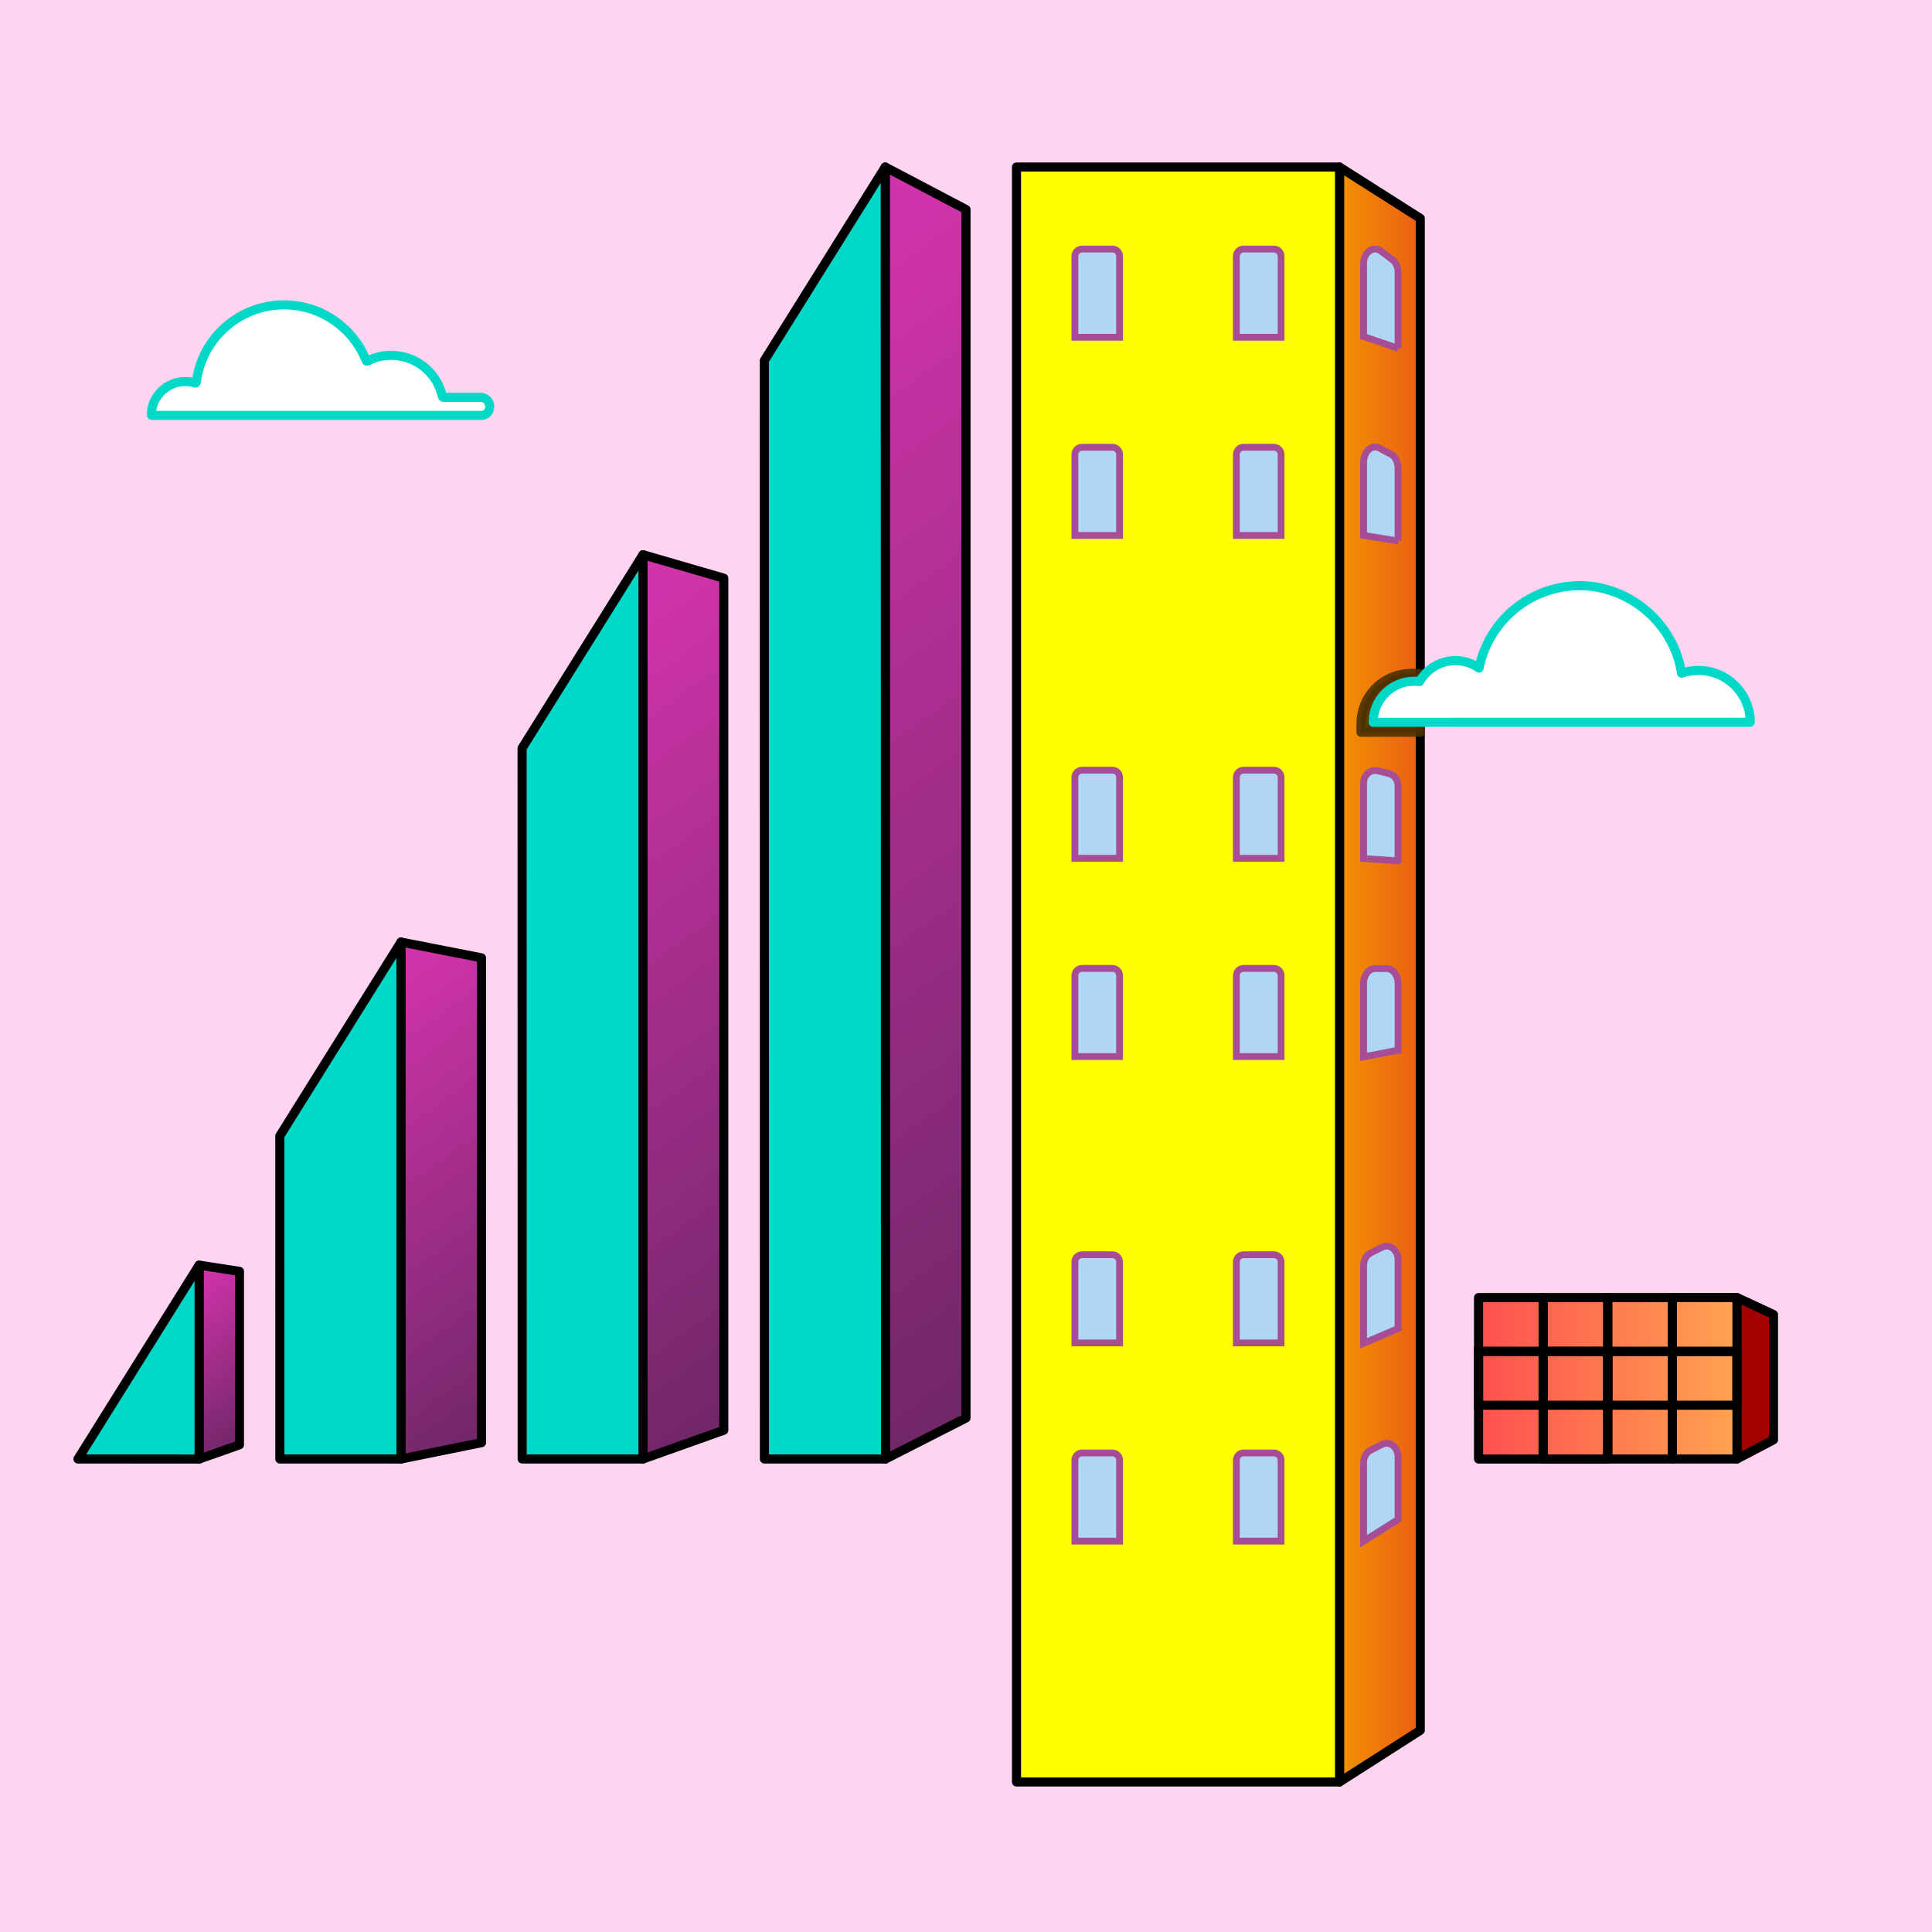 <?xml version="1.0" encoding="UTF-8"?>
<svg id="Capa_1" xmlns="http://www.w3.org/2000/svg" xmlns:xlink="http://www.w3.org/1999/xlink" viewBox="0 0 850.39 850.39">
  <defs>
    <style>
      .cls-1 {
        fill: #00d8c8;
      }

      .cls-1, .cls-2, .cls-3, .cls-4, .cls-5, .cls-6, .cls-7, .cls-8, .cls-9, .cls-10, .cls-11 {
        stroke-linecap: round;
      }

      .cls-1, .cls-2, .cls-3, .cls-4, .cls-5, .cls-6, .cls-7, .cls-8, .cls-9, .cls-10, .cls-11, .cls-12 {
        stroke-linejoin: round;
      }

      .cls-1, .cls-2, .cls-3, .cls-4, .cls-5, .cls-6, .cls-7, .cls-8, .cls-9, .cls-10, .cls-11, .cls-12, .cls-13 {
        stroke-width: 4px;
      }

      .cls-1, .cls-2, .cls-3, .cls-4, .cls-5, .cls-6, .cls-7, .cls-9, .cls-12, .cls-13, .cls-14 {
        stroke: #000;
      }

      .cls-2, .cls-15, .cls-11, .cls-13 {
        fill: none;
      }

      .cls-16 {
        fill: #afd7f4;
        stroke: #a74d96;
        stroke-width: 3px;
      }

      .cls-16, .cls-15, .cls-13, .cls-14 {
        stroke-miterlimit: 10;
      }

      .cls-15 {
        stroke-width: 2px;
      }

      .cls-15, .cls-11 {
        stroke: #a30000;
      }

      .cls-3 {
        fill: url(#Degradado_sin_nombre_53-3);
      }

      .cls-4 {
        fill: url(#Degradado_sin_nombre_53-2);
      }

      .cls-5 {
        fill: url(#Degradado_sin_nombre_53-4);
      }

      .cls-17 {
        fill: #ffd4f1;
      }

      .cls-6 {
        fill: url(#Degradado_sin_nombre_49);
      }

      .cls-7 {
        fill: url(#Degradado_sin_nombre_53);
      }

      .cls-8 {
        fill: #4c3100;
        opacity: .9;
        stroke: #4c3100;
      }

      .cls-9 {
        fill: #ff0;
      }

      .cls-10 {
        fill: #fff;
        stroke: #00d8c8;
      }

      .cls-12 {
        fill: #a30000;
        stroke-linecap: square;
      }

      .cls-14 {
        fill: url(#Degradado_sin_nombre_48);
      }
    </style>
    <linearGradient id="Degradado_sin_nombre_48" data-name="Degradado sin nombre 48" x1="764.54" y1="606.64" x2="650.81" y2="606.64" gradientTransform="translate(101.02 1314.32) rotate(-90)" gradientUnits="userSpaceOnUse">
      <stop offset="0" stop-color="#ffa350"/>
      <stop offset="1" stop-color="#ff5050"/>
    </linearGradient>
    <linearGradient id="Degradado_sin_nombre_49" data-name="Degradado sin nombre 49" x1="589.61" y1="428.93" x2="636.79" y2="428.93" gradientTransform="translate(0 0)" gradientUnits="userSpaceOnUse">
      <stop offset="0" stop-color="#f29100"/>
      <stop offset="1" stop-color="#e84e1b"/>
    </linearGradient>
    <linearGradient id="Degradado_sin_nombre_53" data-name="Degradado sin nombre 53" x1="207.14" y1="317.5" x2="513.58" y2="745.53" gradientTransform="translate(0 0)" gradientUnits="userSpaceOnUse">
      <stop offset="0" stop-color="#d133aa"/>
      <stop offset=".76" stop-color="#572457"/>
    </linearGradient>
    <linearGradient id="Degradado_sin_nombre_53-2" data-name="Degradado sin nombre 53" x1="275.05" y1="182.23" x2="704.75" y2="782.43" xlink:href="#Degradado_sin_nombre_53"/>
    <linearGradient id="Degradado_sin_nombre_53-3" data-name="Degradado sin nombre 53" x1="138.1" y1="453.51" x2="321.39" y2="709.52" xlink:href="#Degradado_sin_nombre_53"/>
    <linearGradient id="Degradado_sin_nombre_53-4" data-name="Degradado sin nombre 53" x1="74.67" y1="570.39" x2="143.15" y2="666.03" xlink:href="#Degradado_sin_nombre_53"/>
  </defs>
  <rect class="cls-17" x="-34.71" y="-30.97" width="919.82" height="919.82"/>
  <polygon class="cls-12" points="780.61 633.76 764.54 642.19 764.54 571.11 780.61 578.6 780.61 633.76"/>
  <rect class="cls-14" x="672.13" y="549.78" width="71.08" height="113.73" transform="translate(1314.32 -101.02) rotate(90)"/>
  <rect class="cls-11" x="669.76" y="604.3" width="47.39" height="28.43" transform="translate(1311.97 -74.94) rotate(90)"/>
  <rect class="cls-2" x="669.76" y="604.3" width="47.39" height="28.43" transform="translate(1311.97 -74.94) rotate(90)"/>
  <rect class="cls-2" x="698.19" y="604.3" width="47.39" height="28.43" transform="translate(1340.4 -103.37) rotate(90)"/>
  <rect class="cls-2" x="641.32" y="604.3" width="47.39" height="28.43" transform="translate(1283.53 -46.5) rotate(90)"/>
  <rect class="cls-2" x="726.63" y="604.29" width="47.37" height="28.43" transform="translate(1368.83 -131.81) rotate(90)"/>
  <rect class="cls-15" x="681.6" y="568.76" width="23.69" height="28.43" transform="translate(1276.43 -110.48) rotate(90)"/>
  <rect class="cls-2" x="681.6" y="568.76" width="23.69" height="28.43" transform="translate(1276.43 -110.48) rotate(90)"/>
  <rect class="cls-13" x="710.04" y="568.76" width="23.69" height="28.43" transform="translate(1304.86 -138.91) rotate(90)"/>
  <rect class="cls-2" x="653.17" y="568.76" width="23.69" height="28.43" transform="translate(1247.99 -82.04) rotate(90)"/>
  <rect class="cls-2" x="738.47" y="568.75" width="23.71" height="28.44" transform="translate(1333.29 -167.36) rotate(90)"/>
  <rect class="cls-15" x="681.6" y="592.45" width="23.69" height="28.43" transform="translate(1300.12 -86.78) rotate(90)"/>
  <rect class="cls-2" x="681.6" y="592.45" width="23.69" height="28.43" transform="translate(1300.12 -86.78) rotate(90)"/>
  <rect class="cls-13" x="710.04" y="592.45" width="23.69" height="28.43" transform="translate(1328.55 -115.22) rotate(90)"/>
  <rect class="cls-13" x="653.17" y="592.45" width="23.69" height="28.43" transform="translate(1271.69 -58.35) rotate(90)"/>
  <rect class="cls-2" x="738.47" y="592.45" width="23.69" height="28.43" transform="translate(1356.99 -143.65) rotate(90)"/>
  <polygon class="cls-6" points="589.61 784.36 625.15 761.62 625.15 96.11 589.61 73.52 589.61 784.36"/>
  <rect class="cls-9" x="447.42" y="73.52" width="142.19" height="710.84"/>
  <path class="cls-16" d="M476.26,109.63h13.39c1.74,0,3.15,1.41,3.15,3.15v35.66h-19.68v-35.66c0-1.74,1.41-3.15,3.15-3.15Z"/>
  <path class="cls-16" d="M547.34,109.63h13.39c1.74,0,3.15,1.41,3.15,3.15v35.66h-19.68v-35.66c0-1.74,1.41-3.15,3.15-3.15Z"/>
  <path class="cls-16" d="M476.26,196.87h13.39c1.74,0,3.15,1.41,3.15,3.15v35.66h-19.68v-35.66c0-1.74,1.41-3.15,3.15-3.15Z"/>
  <path class="cls-16" d="M547.34,196.87h13.39c1.74,0,3.15,1.41,3.15,3.15v35.66h-19.68v-35.66c0-1.74,1.41-3.15,3.15-3.15Z"/>
  <path class="cls-16" d="M476.26,339h13.39c1.74,0,3.15,1.41,3.15,3.15v35.66h-19.68v-35.66c0-1.74,1.41-3.15,3.15-3.15Z"/>
  <path class="cls-16" d="M547.34,339h13.39c1.74,0,3.15,1.41,3.15,3.15v35.66h-19.68v-35.66c0-1.74,1.41-3.15,3.15-3.15Z"/>
  <path class="cls-16" d="M476.26,426.25h13.39c1.74,0,3.15,1.41,3.15,3.15v35.66h-19.68v-35.66c0-1.74,1.41-3.15,3.15-3.15Z"/>
  <path class="cls-16" d="M547.34,426.25h13.39c1.74,0,3.15,1.41,3.15,3.15v35.66h-19.68v-35.66c0-1.74,1.41-3.15,3.15-3.15Z"/>
  <path class="cls-16" d="M476.26,552.29h13.39c1.74,0,3.15,1.41,3.15,3.15v35.66h-19.68v-35.66c0-1.74,1.41-3.15,3.15-3.15Z"/>
  <path class="cls-16" d="M547.34,552.29h13.39c1.74,0,3.15,1.41,3.15,3.15v35.66h-19.68v-35.66c0-1.74,1.41-3.15,3.15-3.15Z"/>
  <path class="cls-16" d="M476.26,639.54h13.39c1.74,0,3.15,1.41,3.15,3.15v35.66h-19.68v-35.66c0-1.74,1.41-3.15,3.15-3.15Z"/>
  <path class="cls-16" d="M547.34,639.54h13.39c1.74,0,3.15,1.41,3.15,3.15v35.66h-19.68v-35.66c0-1.74,1.41-3.15,3.15-3.15Z"/>
  <path class="cls-16" d="M615.37,668.81l-15.17,9.56v-34.49c0-2.44,1.22-4.65,3.1-5.59l5.06-2.55c3.33-1.68,7.01,1.26,7.01,5.59v27.48Z"/>
  <path class="cls-16" d="M615.37,584.76l-15.17,6.5v-34.22c0-2.42,1.22-4.61,3.1-5.55l5.06-2.53c3.33-1.67,7.01,1.25,7.01,5.55v30.24Z"/>
  <path class="cls-16" d="M615.37,462.25l-15.17,2.95v-32.35c0-3.6,2.26-6.52,5.06-6.52h5.06c2.79,0,5.06,2.92,5.06,6.52v29.4Z"/>
  <path class="cls-16" d="M615.35,378.93l-15.14-1.04v-33.25c0-3.53,3.01-6.14,6.17-5.36l5.05,1.26c2.29.57,3.92,2.79,3.92,5.36v33.03Z"/>
  <path class="cls-16" d="M615.37,238.13l-15.17-2.47v-32.13c0-4.78,3.6-8.06,6.91-6.31l5.53,2.93c1.67,1.17,2.72,3.49,2.72,6.02v31.96Z"/>
  <path class="cls-16" d="M615.37,153.33l-15.17-5.21v-32.02c0-5,4.25-8.11,7.62-5.58l4.83,3.63c1.67,1.11,2.72,3.33,2.72,5.74v33.44Z"/>
  <polygon class="cls-7" points="318.58 629.53 283.02 642.19 283.02 244.16 318.58 254.49 318.58 629.53"/>
  <polygon class="cls-4" points="425.19 624.15 389.74 642.2 389.65 73.52 425.19 92.2 425.19 624.15"/>
  <polygon class="cls-3" points="211.94 635 176.49 642.2 176.49 414.65 211.94 421.6 211.94 635"/>
  <polygon class="cls-5" points="105.4 635.95 87.63 642.23 87.63 556.86 105.4 559.59 105.4 635.95"/>
  <polygon class="cls-1" points="34.31 642.19 87.63 556.86 87.63 642.21 34.31 642.19"/>
  <polygon class="cls-1" points="176.49 414.65 123.16 499.99 123.18 642.19 176.49 642.2 176.49 414.65"/>
  <polygon class="cls-1" points="283.02 244.16 229.8 329.33 229.83 642.18 283.02 642.19 283.02 244.16"/>
  <polygon class="cls-1" points="389.65 73.52 336.43 158.69 336.46 642.18 389.76 642.2 389.65 73.52"/>
  <path class="cls-10" d="M215.52,179.26c0,1.98-1.61,3.59-3.59,3.59h-19.46s-125.47,0-125.47,0c-.22,0-.4-.18-.39-.4.21-8.06,6.81-14.52,14.92-14.52,1.52,0,2.98.23,4.36.65.23.07.47-.08.5-.32,2.39-19.21,18.77-34.07,38.62-34.07,16.42,0,30.45,10.17,36.17,24.54.08.21.33.3.53.2,3.15-1.61,6.71-2.52,10.49-2.52,11.05,0,20.29,7.78,22.53,18.17.04.18.19.31.38.31h16.45c2.2,0,3.98,1.78,3.98,3.98v.39Z"/>
  <path class="cls-8" d="M627.29,297.13s-2.62-1.24-8.4-.61c-10.91,1.19-19.85,10.02-19.85,22.38v3.41h26.11v-6.95"/>
  <path class="cls-10" d="M640.61,317.93h-36.19c0-9.99,8.1-18.1,18.1-18.1.79,0,1.57.07,2.34.17,3.11-5.5,8.99-9.22,15.76-9.22,3.87,0,7.45,1.23,10.39,3.3,4.17-20.7,22.44-36.28,44.37-36.28s41.51,16.73,44.76,38.53c2.32-.8,4.81-1.24,7.41-1.24,12.61,0,22.83,10.22,22.83,22.83h-129.76Z"/>
</svg>